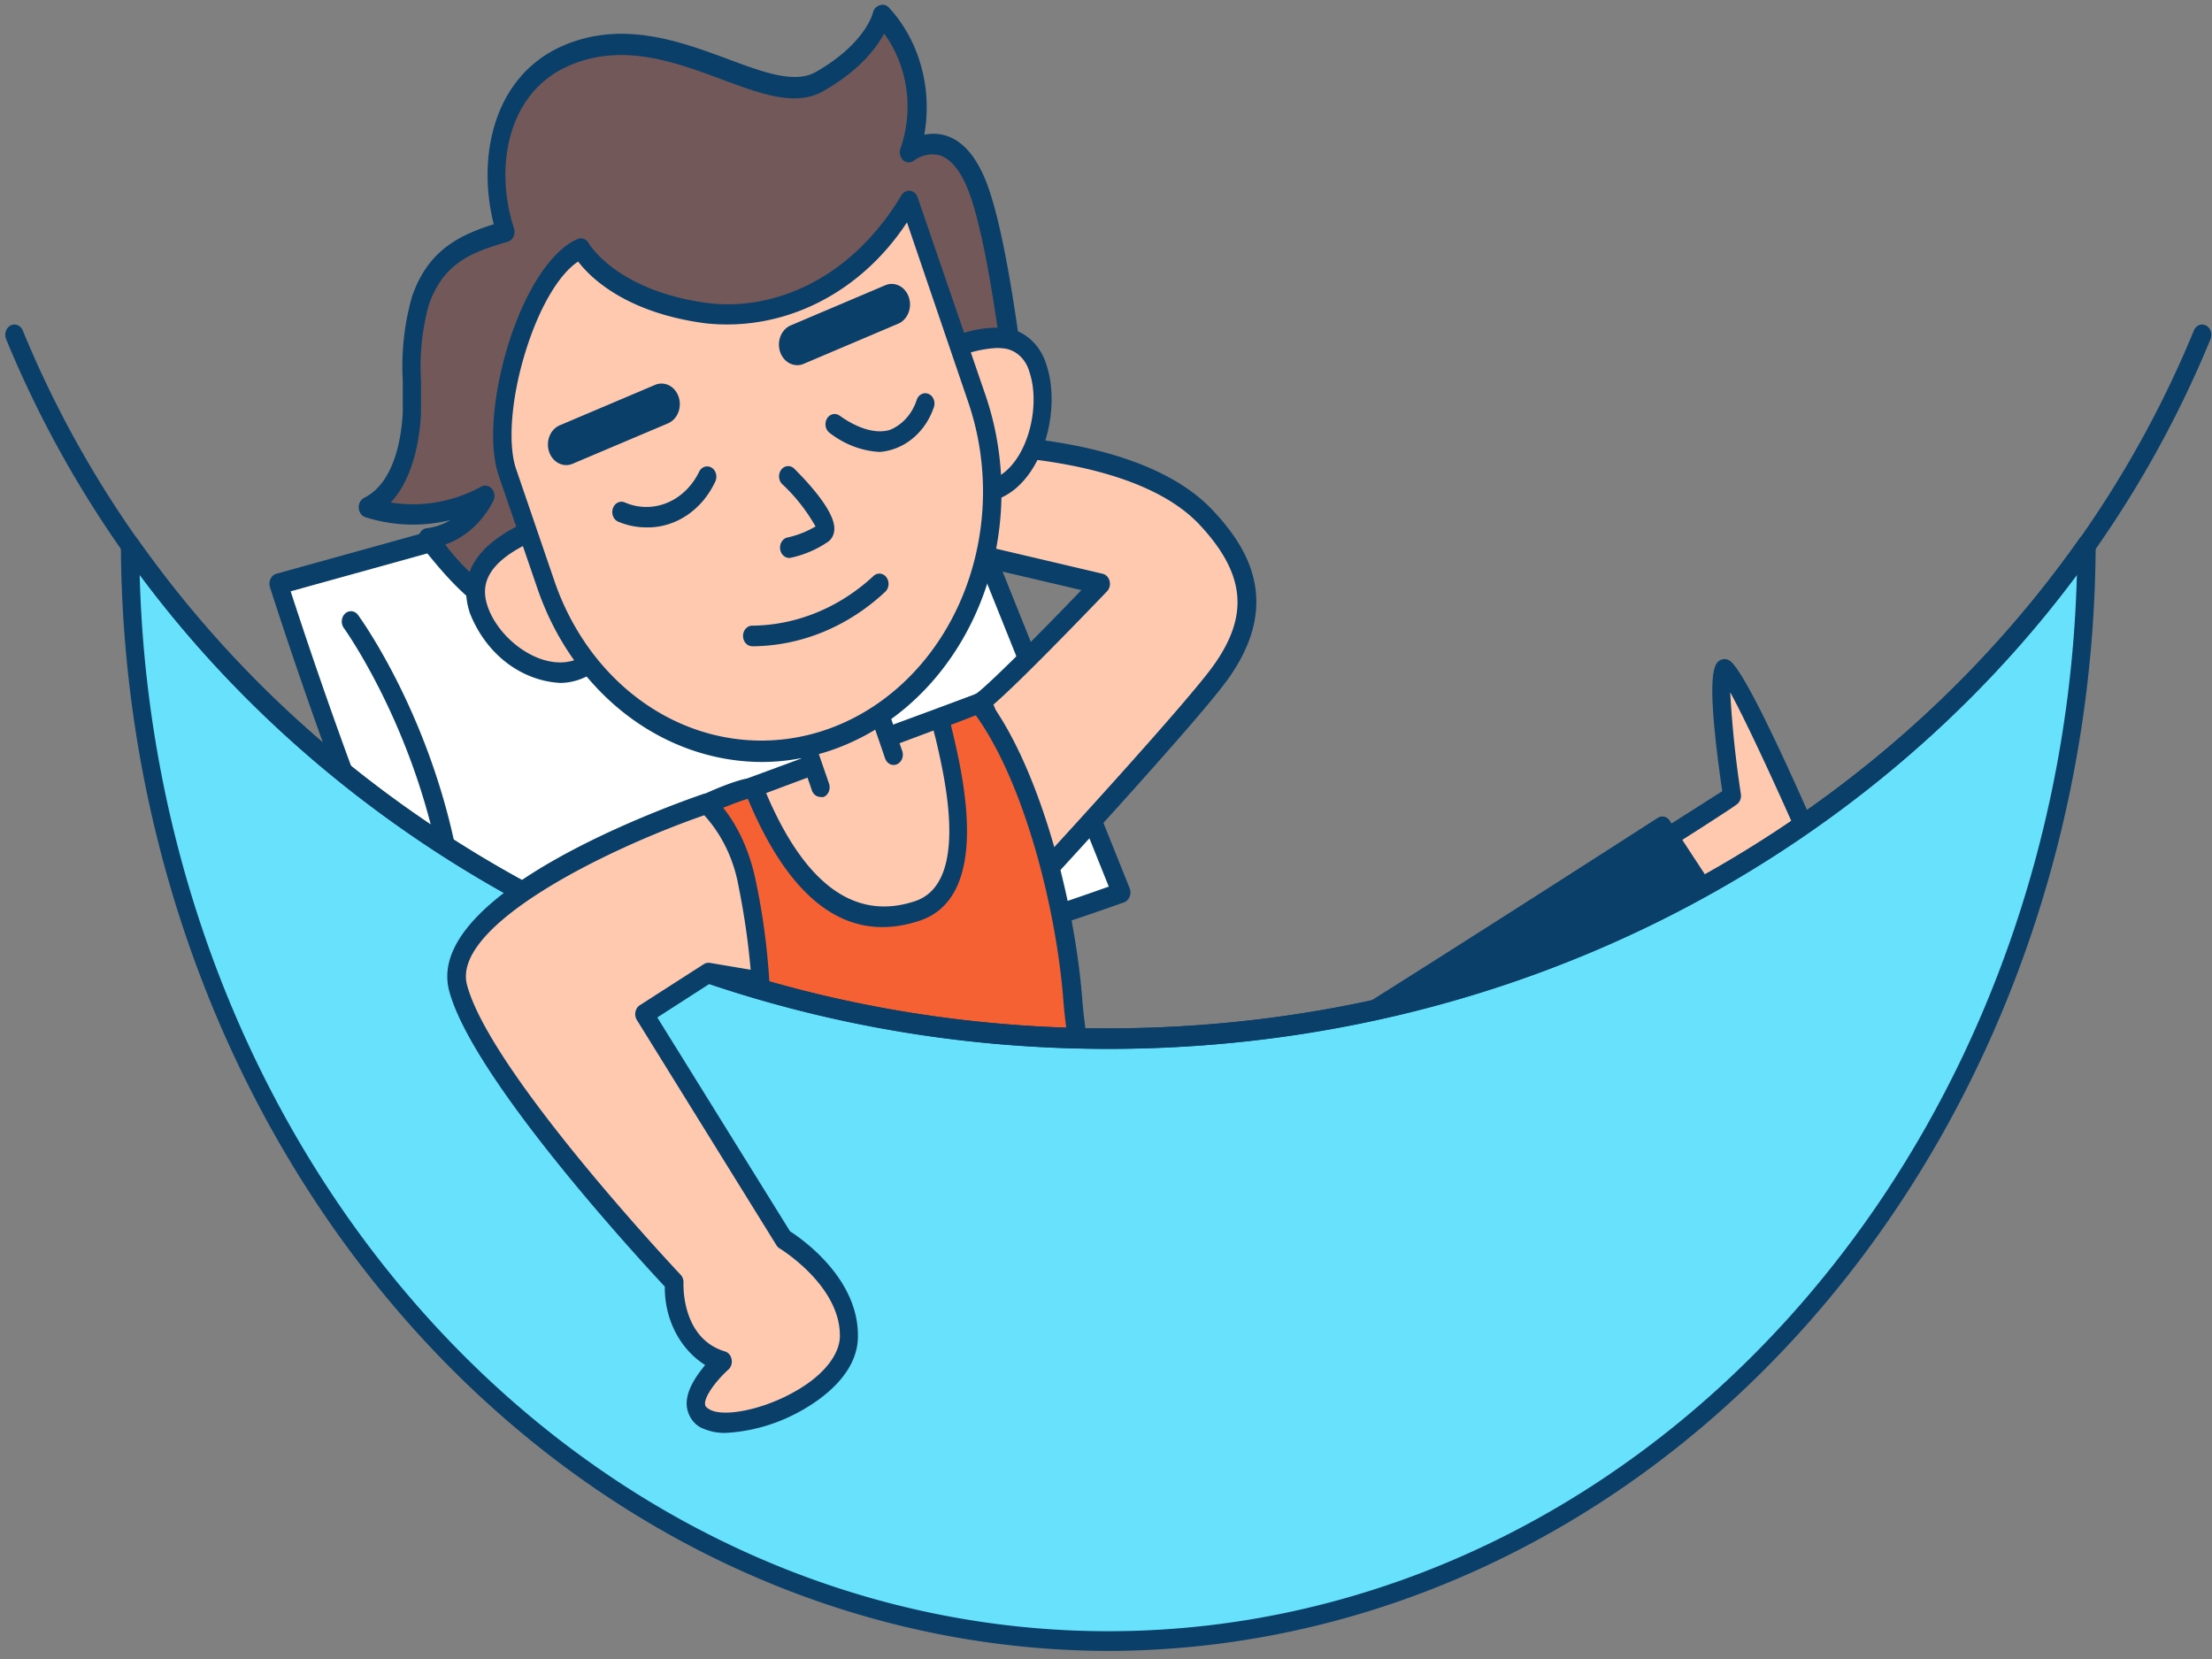 <?xml version="1.0" encoding="UTF-8" standalone="no"?>
<svg
   xmlns:dc="http://purl.org/dc/elements/1.1/"
   xmlns:cc="http://creativecommons.org/ns#"
   xmlns:rdf="http://www.w3.org/1999/02/22-rdf-syntax-ns#"
   xmlns:svg="http://www.w3.org/2000/svg"
   xmlns="http://www.w3.org/2000/svg"
   xmlns:sodipodi="http://sodipodi.sourceforge.net/DTD/sodipodi-0.dtd"
   xmlns:inkscape="http://www.inkscape.org/namespaces/inkscape"
   inkscape:version="1.0 (4035a4fb49, 2020-05-01)"
   sodipodi:docname="relaxing.svg"
   id="svg71"
   version="1.1"
   viewBox="0 0 400 300">
  <rect x="0" y="0" width="400" height="300" fill="#808080" stroke="none"/>
  <defs
     id="defs75" />
  <sodipodi:namedview
     inkscape:current-layer="svg71"
     inkscape:window-maximized="1"
     inkscape:window-y="-8"
     inkscape:window-x="-8"
     inkscape:cy="150"
     inkscape:cx="200"
     inkscape:zoom="2.5475"
     showgrid="false"
     id="namedview73"
     inkscape:window-height="1017"
     inkscape:window-width="1920"
     inkscape:pageshadow="2"
     inkscape:pageopacity="0"
     guidetolerance="10"
     gridtolerance="10"
     objecttolerance="10"
     borderopacity="1"
     bordercolor="#666666"
     pagecolor="#ffffff" />
  <g
     style="stroke-width:0.57"
     transform="matrix(1.655,0,0,1.859,-130.58,-129.161)"
     data-name="#544_relaxing_outline"
     id="_544_relaxing_outline">
    <path
       style="stroke-width:0.414"
       id="path2"
       fill="#ffffff"
       d="m 180,108.79 -70.67,17.47 c 0,0 9.57,26.89 17.17,39.35 7.6,12.46 74.91,-9.32 74.91,-9.32 z" />
    <path
       style="stroke-width:0.414"
       id="path4"
       fill="#093f68"
       d="m 139.09,170.49 c -7.22,0 -11.66,-1.46 -13.43,-4.36 -7.57,-12.41 -17.17,-39.26 -17.26,-39.53 a 1,1 0 0 1 0.06,-0.81 1,1 0 0 1 0.64,-0.5 l 70.67,-17.47 a 1,1 0 0 1 1.15,0.56 l 21.41,47.5 a 1,1 0 0 1 0,0.82 1,1 0 0 1 -0.6,0.55 c -0.17,0.05 -17.08,5.5 -34.7,9.35 -11.85,2.59 -21.13,3.89 -27.94,3.89 z M 110.66,127 c 1.84,5.06 10.09,27.28 16.71,38.13 5.79,9.49 53.41,-3.27 72.68,-9.41 L 179.44,110 Z" />
    <path
       style="stroke-width:0.414"
       id="path6"
       fill="#ffc9b0"
       d="m 185.83,137.9 c 1.56,-0.65 13.33,-11.64 13.33,-11.64 l -18,-3.77 2,-9.77 c 0,0 19.49,-0.51 27.5,7 4.29,4 6.73,8.78 1.56,15.15 -3.49,4.31 -21.61,21.75 -21.61,21.75 z" />
    <path
       style="stroke-width:0.414"
       id="path8"
       fill="#093f68"
       d="m 190.56,157.67 a 0.84,0.84 0 0 1 -0.27,0 1,1 0 0 1 -0.7,-0.72 l -4.73,-18.77 a 1,1 0 0 1 0.58,-1.16 c 0.88,-0.41 6.35,-5.26 11.62,-10.14 l -16.13,-3.37 a 1,1 0 0 1 -0.77,-1.18 l 2,-9.77 a 1,1 0 0 1 1,-0.8 c 0.81,0 20,-0.43 28.21,7.32 3.66,3.45 7.81,8.92 1.66,16.51 -3.49,4.31 -20.95,21.13 -21.69,21.84 a 1,1 0 0 1 -0.78,0.24 z m -3.56,-19.32 4.14,16.4 c 4.14,-4 17.4,-16.9 20.29,-20.46 4,-4.93 3.55,-9 -1.48,-13.79 -6.73,-6.35 -22.3,-6.77 -26,-6.78 l -1.62,8 17.05,3.57 a 1,1 0 0 1 0.48,1.71 c -2.51,2.32 -10.14,9.39 -12.86,11.35 z" />
    <path
       style="stroke-width:0.414"
       id="path10"
       fill="#ffc9b0"
       d="m 259.41,151.88 c 0.56,-0.28 8.73,-4.92 8.73,-4.92 0,0 -2,-11.83 -0.85,-12.39 1.15,-0.56 11.83,21.68 11.83,21.68 l -17.18,7.6 z" />
    <path
       style="stroke-width:0.414"
       id="path12"
       fill="#093f68"
       d="m 261.94,164.85 a 1,1 0 0 1 -0.45,-0.11 1,1 0 0 1 -0.52,-0.68 l -2.54,-12 A 1,1 0 0 1 259,151 c 0.37,-0.19 4.83,-2.71 8.08,-4.56 -1.94,-11.89 -0.81,-12.45 -0.19,-12.76 a 1.14,1.14 0 0 1 0.87,0 c 1.29,0.44 5.43,7.91 12.3,22.19 a 1,1 0 0 1 -0.5,1.35 l -17.17,7.6 a 1,1 0 0 1 -0.45,0.03 z m -1.4,-12.45 2.13,10 15.1,-6.69 c -3.71,-7.66 -7.82,-15.65 -9.82,-18.89 a 92,92 0 0 0 1.17,9.93 1,1 0 0 1 -0.49,1 c -0.71,0.48 -6.11,3.55 -8.09,4.65 z" />
    <path
       style="stroke-width:0.414"
       id="path14"
       fill="#093f68"
       d="m 216.33,174.69 c 1.41,-0.28 44.21,-24.78 44.21,-24.78 l 11.54,15.7 c 0,0 -41.39,29.63 -49.84,23.44 -8.45,-6.19 -4.78,-17.18 -4.78,-17.18" />
    <path
       style="stroke-width:0.414"
       id="path16"
       fill="#093f68"
       d="m 225.38,190.85 a 6.26,6.26 0 0 1 -3.73,-1 c -5.65,-4.15 -6.22,-10.33 -5.87,-14.34 a 1,1 0 0 1 -0.43,-0.64 1,1 0 0 1 0.66,-1.14 16.13,16.13 0 0 1 0.5,-2.18 1.001,1.001 0 0 1 1.9,0.63 c 0,0 -0.06,0.18 -0.13,0.41 6.85,-3.67 27.48,-15.38 41.76,-23.56 a 1,1 0 0 1 1.3,0.28 L 272.89,165 a 1.06,1.06 0 0 1 0.18,0.75 1,1 0 0 1 -0.41,0.66 c -3.84,2.76 -34.52,24.44 -47.28,24.44 z m -7.59,-15.76 c -0.44,3.48 -0.21,9.3 5.05,13.15 1.77,1.3 7.63,1.8 27,-9.45 9.4,-5.47 18.18,-11.53 20.85,-13.41 l -10.41,-14.16 c -11.95,6.83 -36.53,20.85 -42.49,23.87 z" />
    <path
       style="stroke-width:0.414"
       id="path18"
       fill="#093f68"
       d="m 129,166.58 v 0 a 1,1 0 0 1 -1,-1 c 0.75,-19.73 -11.4,-34.85 -11.52,-35 a 1.002,1.002 0 1 1 1.55,-1.27 c 0.52,0.64 12.75,15.83 12,36.35 a 1,1 0 0 1 -1.03,0.92 z" />
    <path
       style="stroke-width:0.414"
       id="path20"
       fill="#ffc9b0"
       d="m 161.14,146.11 24.69,-8.21 c 3,0.48 -1.09,12.39 4.73,18.77 5.82,6.38 -5.64,15.58 -5.64,15.58 l -11.67,2.44 c 0,0 -2.47,-9 -6.4,-14.64" />
    <path
       style="stroke-width:0.414"
       id="path22"
       fill="#093f68"
       d="m 173.25,175.69 a 1,1 0 0 1 -1,-0.74 c 0,-0.08 -2.48,-8.91 -6.26,-14.33 a 1,1 0 0 1 0.25,-1.39 1,1 0 0 1 1.39,0.25 c 3.29,4.71 5.54,11.58 6.28,14 l 10.53,-2.2 c 1,-0.89 6.37,-5.61 6.71,-10.09 a 4.92,4.92 0 0 0 -1.37,-3.89 c -3.64,-4 -3.68,-9.82 -3.71,-14.08 0,-1.5 0,-3.71 -0.36,-4.28 l -24.29,8.08 a 1.001,1.001 0 1 1 -0.63,-1.9 L 185.51,137 a 1.12,1.12 0 0 1 0.48,0 c 2.08,0.34 2.1,3 2.12,6.34 0,3.93 0.06,9.32 3.19,12.75 a 6.92,6.92 0 0 1 1.89,5.39 c -0.45,5.81 -7.35,11.4 -7.64,11.64 a 1,1 0 0 1 -0.42,0.2 l -11.67,2.44 z" />
    <path
       style="stroke-width:0.414"
       id="path24"
       fill="#725858"
       d="m 139,129.89 a 13.41,13.41 0 0 1 -5.46,-1.26 c -3.15,-1.54 -5.59,-4.2 -8,-6.79 a 8.27,8.27 0 0 0 6.3,-4.16 18.13,18.13 0 0 1 -12.83,1.13 c 3.34,-1.49 4.63,-5.58 4.81,-9.23 0.18,-3.65 -0.33,-7.45 1,-10.87 1.7,-4.46 5.12,-5.68 9.29,-6.72 -2.42,-6.62 -0.54,-14.24 6.42,-17 11.16,-4.47 21.83,5.51 27.89,2.44 6.06,-3.07 6.78,-6.47 6.78,-6.47 a 12.3,12.3 0 0 1 3,13.32 c 0,0 4.51,-3.16 7.38,3.3 2.87,6.46 4.9,25.52 4.9,25.52 l -4.81,0.75 c -2,0.31 -4.25,1.59 -6.15,2.3 l -14,5.27 c -7,2.58 -17.76,8.77 -26.52,8.47 z" />
    <path
       style="stroke-width:0.414"
       id="path26"
       fill="#093f68"
       d="M 139.65,130.9 H 139 a 14.31,14.31 0 0 1 -5.86,-1.37 c -3.37,-1.64 -6,-4.49 -8.25,-7 a 1,1 0 0 1 0.64,-1.67 7,7 0 0 0 2.58,-0.79 19.17,19.17 0 0 1 -9.28,-0.28 1,1 0 0 1 -0.73,-0.89 1,1 0 0 1 0.6,-1 c 3.5,-1.56 4.11,-6.37 4.21,-8.37 0,-1 0,-2 0,-3 a 22.28,22.28 0 0 1 1,-8.17 c 1.73,-4.53 5.16,-6 8.94,-7.07 C 131,84.76 132.8,77 140.23,74 c 6.58,-2.63 13,-0.49 18.22,1.23 3.91,1.3 7.29,2.41 9.59,1.25 5.46,-2.77 6.25,-5.77 6.25,-5.8 A 1,1 0 0 1 175,70 a 1,1 0 0 1 1,0.19 13.47,13.47 0 0 1 3.89,12.4 5.16,5.16 0 0 1 2.36,0.08 c 1.82,0.5 3.3,2 4.4,4.48 2.9,6.53 4.9,25 5,25.82 a 1,1 0 0 1 -0.84,1.09 l -4.81,0.75 v 0 a 17.29,17.29 0 0 0 -4,1.41 c -0.69,0.31 -1.35,0.61 -2,0.85 l -14,5.27 c -1.74,0.65 -3.76,1.55 -5.89,2.49 -6.25,2.71 -13.86,6.07 -20.46,6.07 z m -12.1,-8.45 a 22.73,22.73 0 0 0 6.47,5.28 12.55,12.55 0 0 0 5,1.17 v 0 c 6.29,0.23 14,-3.18 20.14,-5.91 2.15,-1 4.19,-1.86 6,-2.53 l 14.05,-5.27 c 0.6,-0.23 1.24,-0.51 1.88,-0.8 a 18,18 0 0 1 4.46,-1.56 v 0.08 c 0.65,-0.18 1.81,-0.37 3.85,-0.68 -0.45,-3.91 -2.3,-18.84 -4.72,-24.27 -0.84,-1.89 -1.87,-3 -3.08,-3.37 a 3.73,3.73 0 0 0 -2.81,0.49 1,1 0 0 1 -1.18,0 1,1 0 0 1 -0.33,-1.13 11.14,11.14 0 0 0 -1.78,-11.21 c -0.85,1.43 -2.7,3.6 -6.62,5.59 -3,1.55 -6.78,0.31 -11.12,-1.13 -5.13,-1.7 -10.95,-3.63 -16.84,-1.27 -6.65,2.66 -8,9.94 -5.86,15.76 A 1,1 0 0 1 135,92.5 1,1 0 0 1 134.36,93 c -3.92,1 -7,2.06 -8.6,6.11 a 20.44,20.44 0 0 0 -0.86,7.45 c 0,1 0,2.07 0,3.11 -0.1,1.94 -0.63,6.14 -3.31,8.69 a 17.12,17.12 0 0 0 9.89,-1.54 1,1 0 0 1 1.17,0.21 1,1 0 0 1 0.15,1.17 9.21,9.21 0 0 1 -5.25,4.25 z" />
    <path
       style="stroke-width:0.414"
       id="path28"
       fill="#f56132"
       d="m 156.07,147.67 c 0.14,-0.06 4.58,-1.76 5.07,-1.56 0.49,0.2 5.56,15.62 17.93,12 8.26,-2.44 2.55,-17.5 2.55,-18.75 l 4.21,-1.43 c 5.95,6.84 9.47,20.1 10.23,28.72 0.41,4.64 1.43,9.33 5.36,20.88 L 163,200.56 152.58,170 c 5.36,-2.54 9.13,-8.58 3.49,-22.33 z" />
    <path
       style="stroke-width:0.414"
       id="path30"
       fill="#093f68"
       d="m 163,201.56 a 1,1 0 0 1 -0.94,-0.67 c -10.4,-30.59 -10.4,-30.6 -10.41,-30.61 a 1,1 0 0 1 0.53,-1.21 c 6.46,-3 7.46,-10.1 3,-21 a 1,1 0 0 1 0.54,-1.3 c 0,0 4.78,-2 5.84,-1.56 0.42,0.17 0.54,0.43 1,1.31 4.26,9 9.75,12.56 16.31,10.62 6,-1.77 3.26,-12.06 2.23,-15.94 a 8.72,8.72 0 0 1 -0.4,-1.86 1,1 0 0 1 0.68,-0.94 l 4.21,-1.43 a 1,1 0 0 1 1.07,0.29 c 5.76,6.62 9.63,19.75 10.48,29.29 0.39,4.41 1.35,9 5.31,20.65 a 1,1 0 0 1 -0.63,1.26 l -38.52,13.05 a 0.86,0.86 0 0 1 -0.3,0.05 z m -9.17,-31.09 c 1.46,4.3 8.23,24.23 9.8,28.82 l 36.54,-12.42 c -3.75,-11.14 -4.69,-15.72 -5.09,-20.16 -0.79,-9 -4.32,-21.2 -9.56,-27.65 l -2.72,0.93 c 0.05,0.21 0.12,0.45 0.18,0.68 1.16,4.39 4.24,16.05 -3.6,18.37 -7.66,2.26 -13.94,-1.67 -18.69,-11.69 a 1.3,1.3 0 0 1 -0.08,-0.17 c -0.78,0.2 -2.22,0.7 -3.21,1.06 5.27,13.61 1.2,19.6 -3.59,22.23 z M 161,147.1 Z" />
    <path
       style="stroke-width:0.414"
       id="path32"
       fill="#ffc9b0"
       d="m 168.54,146 -1.78,-4.64 8,-3.09 1.79,4.64" />
    <path
       style="stroke-width:0.414"
       id="path34"
       fill="#093f68"
       d="m 168.54,147 a 1,1 0 0 1 -0.93,-0.64 l -1.79,-4.64 a 1,1 0 0 1 0.58,-1.29 l 8,-3.1 a 1,1 0 0 1 0.76,0 1,1 0 0 1 0.53,0.56 l 1.79,4.64 a 1,1 0 0 1 -0.57,1.29 1,1 0 0 1 -1.3,-0.57 l -1.43,-3.71 -6.13,2.46 1.43,3.7 a 1,1 0 0 1 -0.58,1.3 1.09,1.09 0 0 1 -0.36,0 z" />
    <path
       style="stroke-width:0.414"
       id="path36"
       fill="#ffc9b0"
       d="m 147.56,124.76 c 1.44,3.72 -0.89,8.09 -5.2,9.75 -4.31,1.66 -9.72,-2 -11.16,-5.69 -1.44,-3.69 1.65,-6.14 6,-7.8 4.35,-1.66 8.93,-0.02 10.36,3.74 z" />
    <path
       style="stroke-width:0.414"
       id="path38"
       fill="#093f68"
       d="m 140.12,135.91 a 11.4,11.4 0 0 1 -9.85,-6.73 c -1.46,-3.8 0.73,-6.86 6.53,-9.1 4.81,-1.85 10.06,0.08 11.7,4.32 v 0 c 1.62,4.23 -1,9.18 -5.79,11 a 7.19,7.19 0 0 1 -2.59,0.51 z m 0.44,-14.53 a 8.43,8.43 0 0 0 -3,0.57 c -6.16,2.37 -6,4.85 -5.38,6.51 1.31,3.42 6.22,6.51 9.86,5.11 3.64,-1.4 5.86,-5.25 4.63,-8.46 v 0 a 6.29,6.29 0 0 0 -6.11,-3.73 z" />
    <path
       style="stroke-width:0.414"
       id="path40"
       fill="#ffc9b0"
       d="m 192.31,105.28 c 1.43,3.73 -0.15,10 -4.46,11.7 -4.31,1.7 -9,0 -10.4,-3.74 -1.4,-3.74 0.9,-8.09 5.21,-9.75 4.31,-1.66 8.21,-1.93 9.65,1.79 z" />
    <path
       style="stroke-width:0.414"
       id="path42"
       fill="#093f68"
       d="m 184.45,118.63 a 9.53,9.53 0 0 1 -3.22,-0.56 7.56,7.56 0 0 1 -4.23,-10.95 10,10 0 0 1 5.28,-4.56 13.89,13.89 0 0 1 6.37,-1.19 5.29,5.29 0 0 1 4.57,3.55 v 0 c 1.67,4.34 -0.32,11.18 -5,13 a 10.53,10.53 0 0 1 -3.77,0.71 z m 3.35,-15.3 a 14,14 0 0 0 -4.79,1.1 8,8 0 0 0 -4.23,3.63 5.56,5.56 0 0 0 3.13,8.13 8,8 0 0 0 5.58,-0.14 c 3.64,-1.4 5.2,-7 3.88,-10.41 a 3.26,3.26 0 0 0 -2.92,-2.28 c -0.21,-0.02 -0.45,-0.03 -0.65,-0.03 z" />
    <path
       style="stroke-width:0.414"
       id="path44"
       fill="#ffc9b0"
       d="m 171.18,140.9 v 0 a 25.25,25.25 0 0 1 -32.63,-14.54 l -4.21,-10.93 c -2.18,-5.67 2.37,-19.59 8,-21.77 0,0 3,5 13.68,6.28 7.49,0.89 16.34,-2.27 22.18,-10.91 l 7.39,19.2 a 25.25,25.25 0 0 1 -14.41,32.67 z" />
    <path
       style="stroke-width:0.414"
       id="path46"
       fill="#093f68"
       d="m 162.13,143.6 a 26.36,26.36 0 0 1 -24.51,-16.88 l -4.21,-10.93 c -1.34,-3.48 -0.33,-8.94 1.06,-12.89 1.86,-5.26 4.68,-9.07 7.54,-10.17 a 1,1 0 0 1 1.22,0.42 c 0,0 3,4.61 12.94,5.8 6.33,0.75 15.24,-1.61 21.23,-10.48 a 1,1 0 0 1 1.76,0.2 l 7.4,19.2 A 26.26,26.26 0 0 1 162.13,143.6 Z M 142.07,94.92 c -2.09,1.23 -4.23,4.44 -5.71,8.65 -1.6,4.54 -2,9.06 -1.08,11.5 l 4.2,10.93 a 24.223,24.223 0 1 0 45.21,-17.41 L 178,91.11 a 24.44,24.44 0 0 1 -22,9.82 c -8.76,-1.03 -12.62,-4.48 -13.93,-6.01 z" />
    <path
       style="stroke-width:0.414"
       id="path48"
       fill="#093f68"
       d="m 166,105 a 2,2 0 0 1 -0.7,-3.87 l 10.4,-3.93 a 2,2 0 0 1 1.41,3.74 l -10.42,3.94 A 1.94,1.94 0 0 1 166,105 Z" />
    <path
       style="stroke-width:0.414"
       id="path50"
       fill="#093f68"
       d="m 140.76,114.72 a 2,2 0 0 1 -0.7,-3.87 l 10.41,-3.93 a 2,2 0 1 1 1.42,3.74 l -10.42,3.93 a 1.94,1.94 0 0 1 -0.71,0.13 z" />
    <path
       style="stroke-width:0.414"
       id="path52"
       fill="#093f68"
       d="m 165.2,123.75 a 1.005,1.005 0 0 1 -0.19,-2 11.34,11.34 0 0 0 3,-1.06 17.68,17.68 0 0 0 -3.68,-4.15 1,1 0 0 1 1.32,-1.5 c 1.69,1.49 4.51,4.25 4.41,5.94 a 1.47,1.47 0 0 1 -0.64,1.17 12.14,12.14 0 0 1 -4,1.56 z m 2.84,-2.84 z" />
    <path
       style="stroke-width:0.414"
       id="path54"
       fill="#68e1fd"
       d="m 306.88,122.5 a 106.89,106.89 0 0 1 -213.77,0 c 22.92,28.94 62.23,48 106.89,48 44.66,0 84,-19.07 106.88,-48 z" />
    <path
       style="stroke-width:0.414"
       id="path56"
       fill="#093f68"
       d="M 200,230.07 A 108.08,108.08 0 0 1 92.11,122.49 a 1,1 0 0 1 0.67,-0.95 1,1 0 0 1 1.11,0.33 c 23.63,29.83 63.3,47.64 106.11,47.64 42.81,0 82.47,-17.81 106.1,-47.63 a 1,1 0 0 1 1.11,-0.33 1,1 0 0 1 0.67,1 A 108.07,108.07 0 0 1 200,230.07 Z M 94.16,125.36 a 105.88,105.88 0 0 0 211.67,0 C 281.64,154.3 242.32,171.5 200,171.5 c -42.32,0 -81.66,-17.19 -105.84,-46.14 z" />
    <path
       style="stroke-width:0.414"
       id="path58"
       fill="#093f68"
       d="m 200,171.51 c -26.56,0 -52.07,-6.69 -73.76,-19.35 C 105,139.77 88.86,122.59 79.57,102.47 a 1.002,1.002 0 0 1 1.82,-0.84 c 9.11,19.74 25,36.62 45.85,48.8 21.4,12.48 46.55,19.08 72.76,19.08 26.21,0 51.36,-6.6 72.76,-19.08 20.88,-12.18 36.74,-29.06 45.85,-48.8 a 1.002,1.002 0 1 1 1.82,0.84 c -9.29,20.12 -25.43,37.3 -46.67,49.69 -21.69,12.66 -47.2,19.35 -73.76,19.35 z" />
    <path
       style="stroke-width:0.414"
       id="path60"
       fill="#093f68"
       d="m 149.58,120.78 a 8.77,8.77 0 0 1 -3.17,-0.57 1.003,1.003 0 0 1 0.75,-1.86 6.56,6.56 0 0 0 8.14,-3 1.003,1.003 0 1 1 1.74,1 8.32,8.32 0 0 1 -7.46,4.43 z" />
    <path
       style="stroke-width:0.414"
       id="path62"
       fill="#093f68"
       d="m 175,113.44 a 10.5,10.5 0 0 1 -5.49,-1.88 1,1 0 0 1 -0.23,-1.39 1,1 0 0 1 1.4,-0.23 c 0.06,0 2.88,2 5.41,1.37 a 4.88,4.88 0 0 0 3,-3 1.004,1.004 0 0 1 1.82,0.85 6.76,6.76 0 0 1 -4.37,4 6.62,6.62 0 0 1 -1.54,0.28 z" />
    <path
       style="stroke-width:0.414"
       id="path64"
       fill="#093f68"
       d="m 161.49,132.34 h -0.4 a 1,1 0 0 1 -1,-1.05 1,1 0 0 1 1.05,-0.95 21.1,21.1 0 0 0 13.2,-4.83 1,1 0 0 1 1.41,0.12 1,1 0 0 1 -0.12,1.41 22.88,22.88 0 0 1 -14.14,5.3 z" />
    <path
       style="stroke-width:0.414"
       id="path66"
       fill="#ffc9b0"
       d="m 164.56,190 -15.25,-21.89 7,-4 5.7,0.85 a 58.62,58.62 0 0 0 -1.44,-9.5 c -1.26,-5.56 -4.48,-7.8 -4.48,-7.8 0,0 -29.75,9 -27.1,17.91 2.65,8.91 23.61,28.63 23.61,28.63 0,0 -0.35,6.19 5.28,7.7 0,0 -5.25,4.13 -1.69,5.63 3.56,1.5 15.41,-2.44 15.5,-8.07 0.09,-5.63 -7.13,-9.46 -7.13,-9.46 z" />
    <path
       style="stroke-width:0.414"
       id="path68"
       fill="#093f68"
       d="m 158.22,208.86 a 6.49,6.49 0 0 1 -2.44,-0.4 2.69,2.69 0 0 1 -1.83,-2.12 c -0.2,-1.48 1,-3 2,-4.08 a 8.61,8.61 0 0 1 -4.41,-7.63 c -2.76,-2.63 -21,-20.23 -23.56,-28.76 -2.85,-9.57 24.63,-18.2 27.77,-19.16 a 1,1 0 0 1 0.86,0.14 c 0.15,0.1 3.55,2.53 4.89,8.4 a 60.09,60.09 0 0 1 1.46,9.68 1,1 0 0 1 -0.33,0.79 1,1 0 0 1 -0.82,0.24 l -5.35,-0.8 -5.74,3.29 14.5,20.8 c 1.28,0.73 7.5,4.57 7.42,10.23 0,2.21 -1.5,4.32 -4.24,6.11 a 20.61,20.61 0 0 1 -10.18,3.27 z m -2.37,-60.08 c -11.14,3.45 -27.62,10.82 -25.92,16.51 2.55,8.54 23.13,28 23.34,28.19 a 1,1 0 0 1 0.31,0.79 c 0,0.21 -0.22,5.4 4.54,6.67 a 1,1 0 0 1 0.72,0.77 1,1 0 0 1 -0.36,1 c -1.14,0.9 -2.65,2.57 -2.54,3.38 0,0.2 0.23,0.38 0.62,0.55 1.83,0.77 7,-0.27 10.77,-2.7 2.13,-1.39 3.31,-3 3.34,-4.47 0.07,-4.94 -6.51,-8.51 -6.58,-8.55 a 1,1 0 0 1 -0.35,-0.31 L 148.49,168.7 a 1,1 0 0 1 -0.16,-0.79 1,1 0 0 1 0.48,-0.65 l 7,-4 a 1.06,1.06 0 0 1 0.65,-0.12 l 4.46,0.67 a 65.29,65.29 0 0 0 -1.32,-8.11 13.3,13.3 0 0 0 -3.75,-6.92 z" />
  </g>
</svg>
